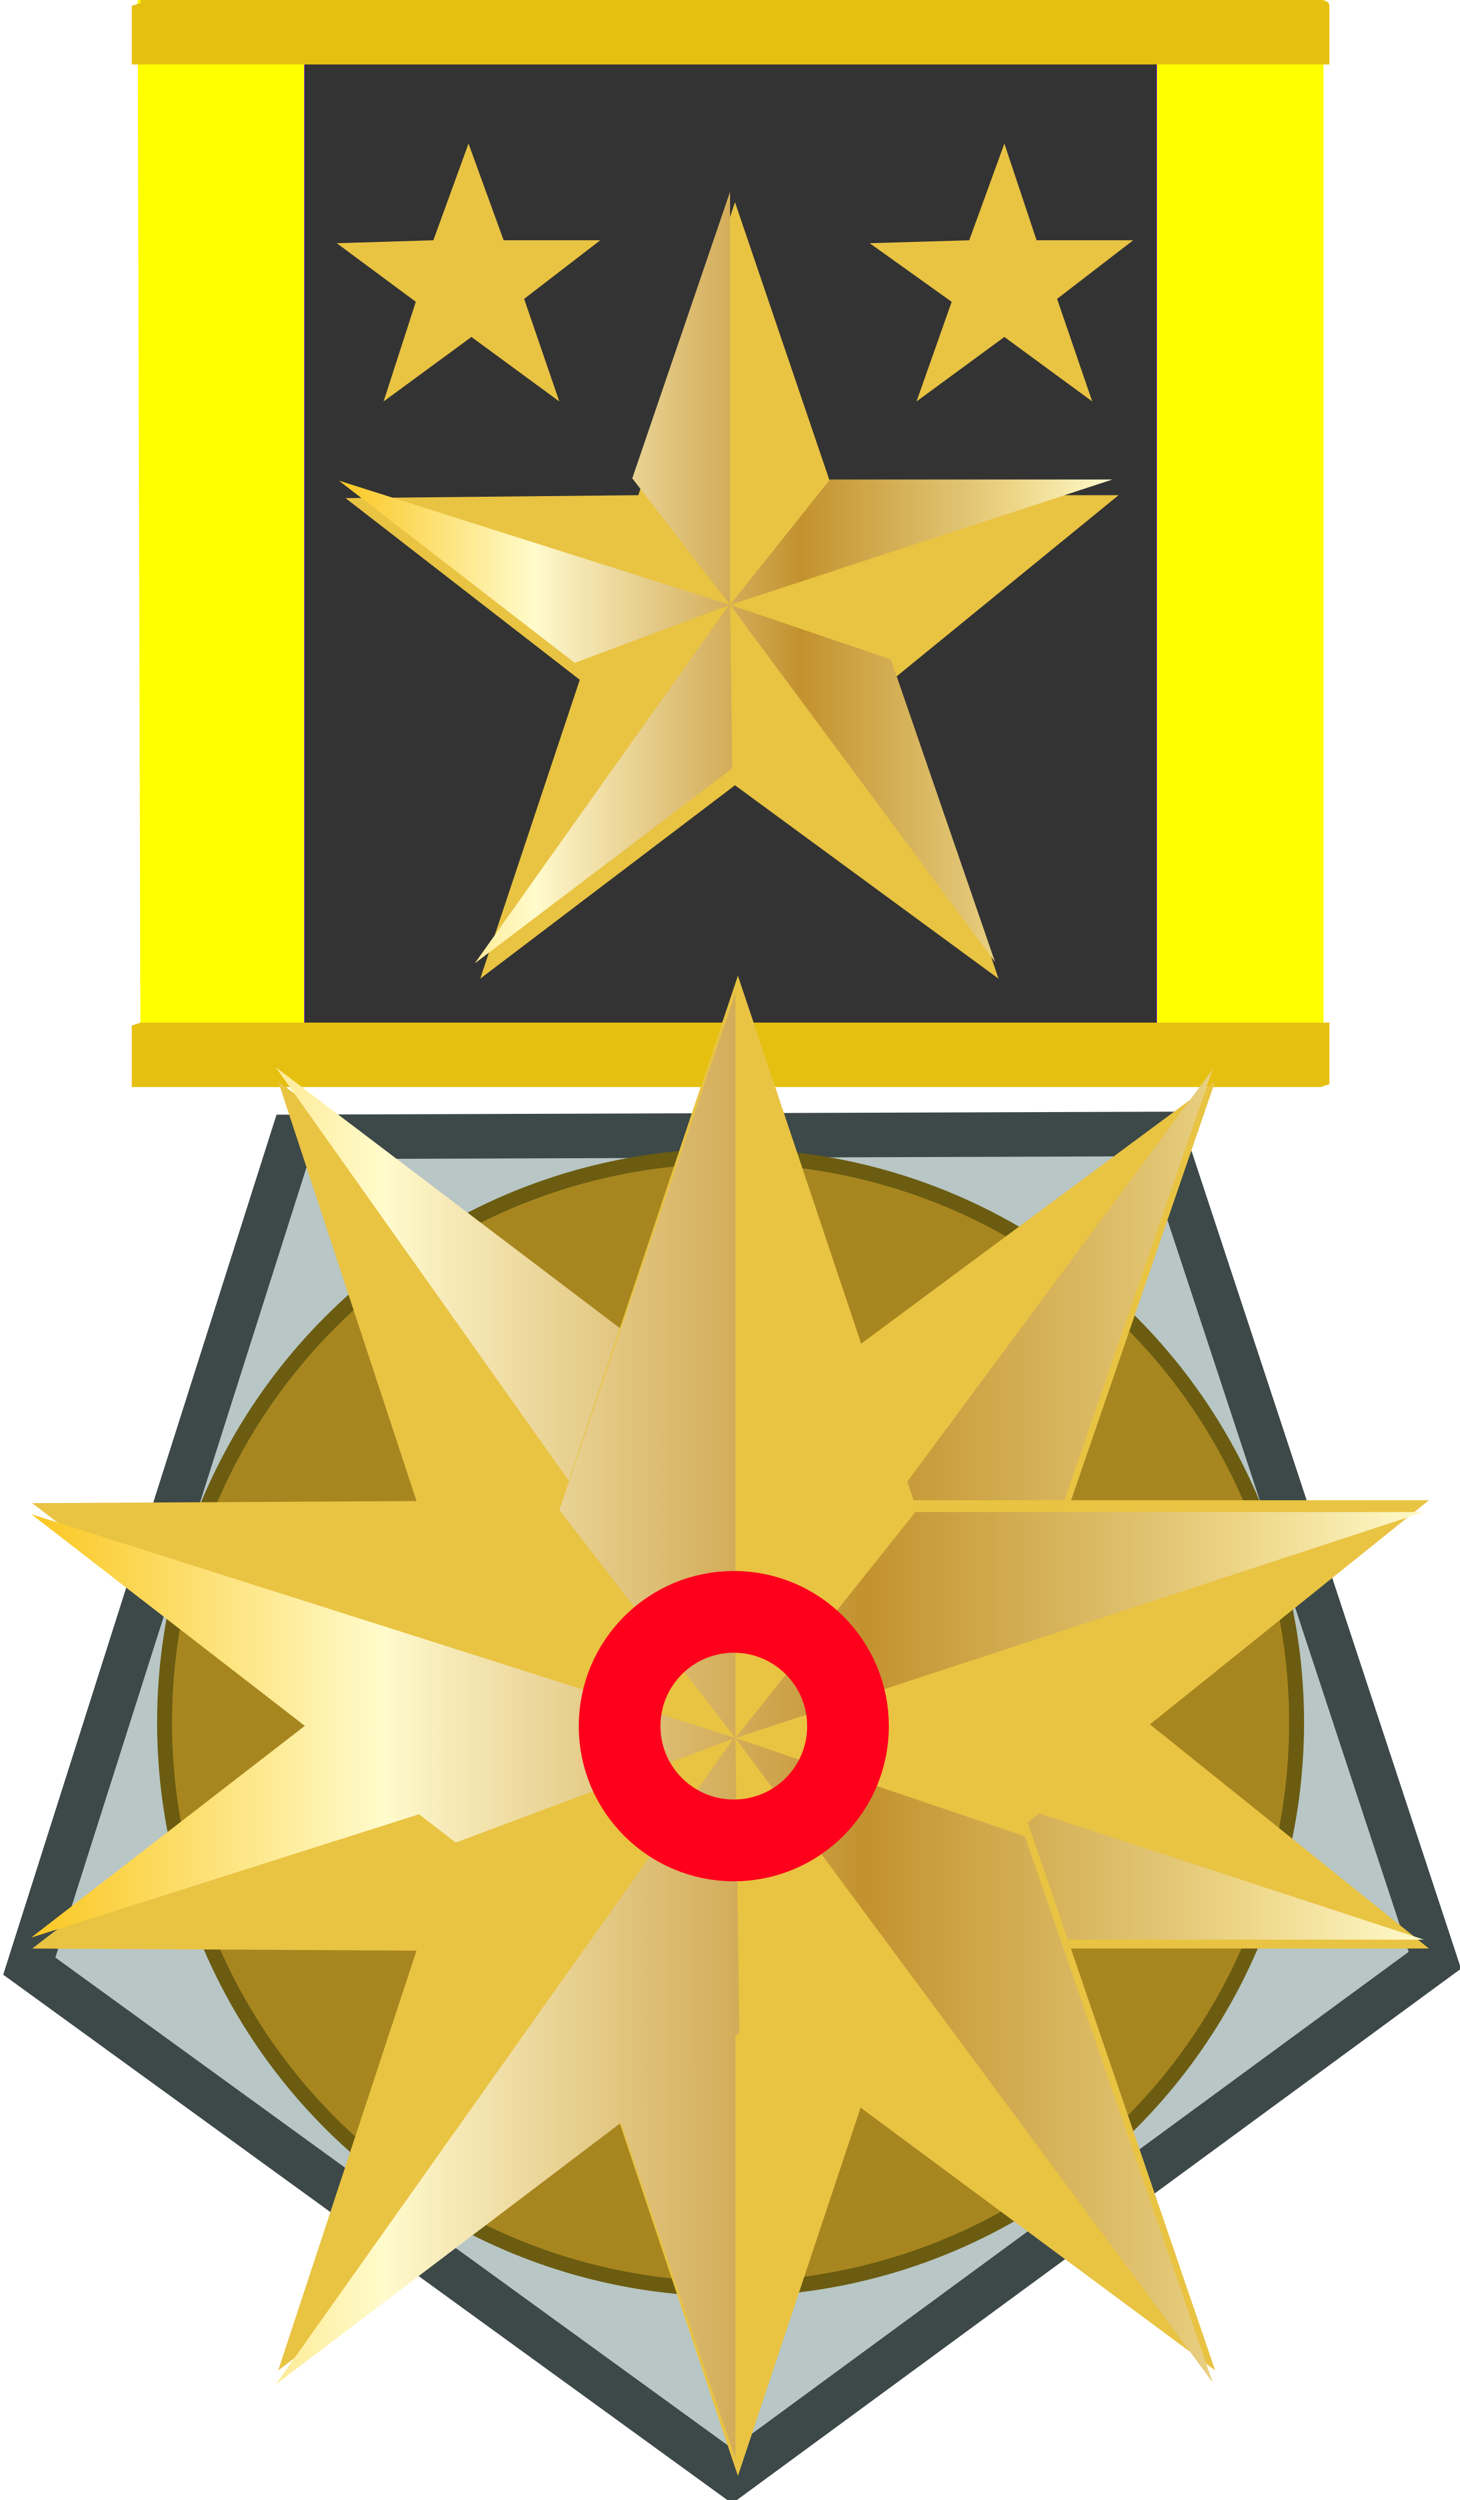 <svg xmlns="http://www.w3.org/2000/svg" xmlns:xlink="http://www.w3.org/1999/xlink" viewBox="0 0 4.986 8.532"><defs><linearGradient xlink:href="#a" id="h" gradientUnits="userSpaceOnUse" x1="113.505" y1="72.665" x2="120.633" y2="72.665" gradientTransform="translate(-18.52 37.06)"/><radialGradient gradientUnits="userSpaceOnUse" r="29.031" cy="106.312" cx="48.095" id="a"><stop offset="0.006" stop-color="#fbc926"/><stop offset="0.253" stop-color="#fffbcc"/><stop offset="0.299" stop-color="#f7eab8"/><stop offset="0.39" stop-color="#e7cf8e"/><stop offset="0.516" stop-color="#d1a954"/><stop offset="0.596" stop-color="#c3922e"/><stop offset="0.814" stop-color="#e2c675"/><stop offset="0.871" stop-color="#eed688"/><stop offset="1" stop-color="#fffbcc"/></radialGradient><linearGradient xlink:href="#a" id="d" gradientUnits="userSpaceOnUse" gradientTransform="translate(-18.52 37.06)" x1="113.505" y1="72.665" x2="120.633" y2="72.665"/><linearGradient xlink:href="#a" id="e" gradientUnits="userSpaceOnUse" gradientTransform="translate(-18.52 37.06)" x1="113.505" y1="72.665" x2="120.633" y2="72.665"/><linearGradient xlink:href="#a" id="f" gradientUnits="userSpaceOnUse" gradientTransform="translate(-18.52 37.06)" x1="113.505" y1="72.665" x2="120.633" y2="72.665"/><linearGradient xlink:href="#a" id="g" gradientUnits="userSpaceOnUse" gradientTransform="translate(-18.52 37.06)" x1="113.505" y1="72.665" x2="120.633" y2="72.665"/><linearGradient xlink:href="#b" id="r" gradientUnits="userSpaceOnUse" gradientTransform="translate(-18.52 37.06)" x1="113.505" y1="72.665" x2="120.633" y2="72.665"/><radialGradient gradientUnits="userSpaceOnUse" r="29.031" cy="106.312" cx="48.095" id="b"><stop offset="0.006" stop-color="#fbc926"/><stop offset="0.253" stop-color="#fffbcc"/><stop offset="0.299" stop-color="#f7eab8"/><stop offset="0.39" stop-color="#e7cf8e"/><stop offset="0.516" stop-color="#d1a954"/><stop offset="0.596" stop-color="#c3922e"/><stop offset="0.814" stop-color="#e2c675"/><stop offset="0.871" stop-color="#eed688"/><stop offset="1" stop-color="#fffbcc"/></radialGradient><linearGradient xlink:href="#b" id="n" gradientUnits="userSpaceOnUse" gradientTransform="translate(-18.52 37.06)" x1="113.505" y1="72.665" x2="120.633" y2="72.665"/><linearGradient xlink:href="#b" id="o" gradientUnits="userSpaceOnUse" gradientTransform="translate(-18.52 37.06)" x1="113.505" y1="72.665" x2="120.633" y2="72.665"/><linearGradient xlink:href="#b" id="p" gradientUnits="userSpaceOnUse" gradientTransform="translate(-18.52 37.06)" x1="113.505" y1="72.665" x2="120.633" y2="72.665"/><linearGradient xlink:href="#b" id="q" gradientUnits="userSpaceOnUse" gradientTransform="translate(-18.52 37.06)" x1="113.505" y1="72.665" x2="120.633" y2="72.665"/><linearGradient xlink:href="#c" id="m" gradientUnits="userSpaceOnUse" gradientTransform="translate(-18.52 37.06)" x1="113.505" y1="72.665" x2="120.633" y2="72.665"/><radialGradient gradientUnits="userSpaceOnUse" r="29.031" cy="106.312" cx="48.095" id="c"><stop offset="0.006" stop-color="#fbc926"/><stop offset="0.253" stop-color="#fffbcc"/><stop offset="0.299" stop-color="#f7eab8"/><stop offset="0.39" stop-color="#e7cf8e"/><stop offset="0.516" stop-color="#d1a954"/><stop offset="0.596" stop-color="#c3922e"/><stop offset="0.814" stop-color="#e2c675"/><stop offset="0.871" stop-color="#eed688"/><stop offset="1" stop-color="#fffbcc"/></radialGradient><linearGradient xlink:href="#c" id="i" gradientUnits="userSpaceOnUse" gradientTransform="translate(-18.52 37.06)" x1="113.505" y1="72.665" x2="120.633" y2="72.665"/><linearGradient xlink:href="#c" id="j" gradientUnits="userSpaceOnUse" gradientTransform="translate(-18.52 37.06)" x1="113.505" y1="72.665" x2="120.633" y2="72.665"/><linearGradient xlink:href="#c" id="k" gradientUnits="userSpaceOnUse" gradientTransform="translate(-18.52 37.06)" x1="113.505" y1="72.665" x2="120.633" y2="72.665"/><linearGradient xlink:href="#c" id="l" gradientUnits="userSpaceOnUse" gradientTransform="translate(-18.52 37.06)" x1="113.505" y1="72.665" x2="120.633" y2="72.665"/></defs><g transform="translate(-81.42 -97)"><path fill="#ff0" fill-rule="evenodd" d="M81.89 97h4.05v3.7H81.9z"/><path fill="#333" fill-rule="evenodd" stroke="#5900fb" stroke-width=".002" d="M82.46 97.14h2.91v3.39h-2.91z"/><path d="M81.9 97h4.03c.02 0 .03.01.03.02v.2H81.87v-.2l.03-.01zM81.9 100.49H85.96v.21l-.03.01H81.87v-.21l.03-.01z" fill="#e6c010"/><path d="M85.39 100.87l-2.97.01-.9 2.83 2.4 1.74 2.4-1.76z" fill="#b8c6c5" fill-rule="evenodd" stroke="#3d4948" stroke-width=".152"/><circle r="1.933" cy="102.879" cx="83.915" fill="#a8861f" fill-rule="evenodd" stroke="#6b5c11" stroke-width=".051"/><path d="M83.34 103.66l.6 1.79.6-1.8h1.76l-1.37-1.1.64-1.86-1.62 1.2-1.58-1.2.61 1.85-1.45 1.11z" fill="#e9c342" fill-rule="evenodd"/><path d="M98.6 111.37l-2.37 1.68 2.35-3.1z" fill="url(#d)" transform="matrix(.668 0 0 -.714 18.08 181.36)"/><path d="M98.58 109.96l-1.43.5-2.17-1.57z" fill="url(#e)" transform="matrix(.668 0 0 -.714 18.08 181.36)"/><path d="M98.58 109.96l-.9-1.09.9-2.47z" fill="url(#f)" transform="matrix(.668 0 0 -.714 18.08 181.36)"/><path d="M99.5 108.88h2.6l-3.52 1.08z" fill="url(#g)" transform="matrix(.668 0 0 -.714 18.08 181.36)"/><path d="M100.06 110.43l.96 2.61-2.44-3.08z" fill="url(#h)" transform="matrix(.668 0 0 -.714 18.08 181.36)"/><g><path d="M83.34 102.12l.6-1.79.6 1.79h1.76l-1.37 1.1.64 1.87-1.62-1.2-1.58 1.2.61-1.85-1.45-1.11z" fill="#e9c342" fill-rule="evenodd"/><path d="M98.6 111.37l-2.37 1.68 2.35-3.1z" fill="url(#i)" transform="matrix(.668 0 0 .714 18.08 24.42)"/><path d="M98.58 109.96l-1.43.5-2.17-1.57z" fill="url(#j)" transform="matrix(.668 0 0 .714 18.08 24.42)"/><path d="M98.58 109.96l-.9-1.09.9-2.47z" fill="url(#k)" transform="matrix(.668 0 0 .714 18.08 24.42)"/><path d="M99.5 108.88h2.6l-3.52 1.08z" fill="url(#l)" transform="matrix(.668 0 0 .714 18.08 24.42)"/><path d="M100.06 110.43l.96 2.61-2.44-3.08z" fill="url(#m)" transform="matrix(.668 0 0 .714 18.08 24.42)"/></g><circle r="0.39" cy="102.891" cx="83.926" fill="none" stroke="#ff001c" stroke-width=".279"/><g><path d="M83.6 98.69l.33-1 .34 1h.97l-.76.62.35 1.03-.9-.66-.87.66.34-1.02-.8-.62z" fill="#e9c342" fill-rule="evenodd"/><path d="M98.6 111.37l-2.37 1.68 2.35-3.1z" fill="url(#n)" transform="matrix(.371 0 0 .396 47.34 55.52)"/><path d="M98.58 109.96l-1.43.5-2.17-1.57z" fill="url(#o)" transform="matrix(.371 0 0 .396 47.34 55.52)"/><path d="M98.58 109.96l-.9-1.09.9-2.47z" fill="url(#p)" transform="matrix(.371 0 0 .396 47.34 55.52)"/><path d="M99.5 108.88h2.6l-3.52 1.08z" fill="url(#q)" transform="matrix(.371 0 0 .396 47.34 55.52)"/><path d="M100.06 110.43l.96 2.61-2.44-3.08z" fill="url(#r)" transform="matrix(.371 0 0 .396 47.34 55.52)"/></g><path d="M82.9 97.82l.12-.33.12.33h.33l-.26.2.12.35-.3-.22-.3.22.11-.34-.27-.2zM84.73 97.82l.12-.33.11.33h.33l-.26.2.12.35-.3-.22-.3.22.12-.34-.28-.2z" fill="#e9c342" fill-rule="evenodd"/></g></svg>